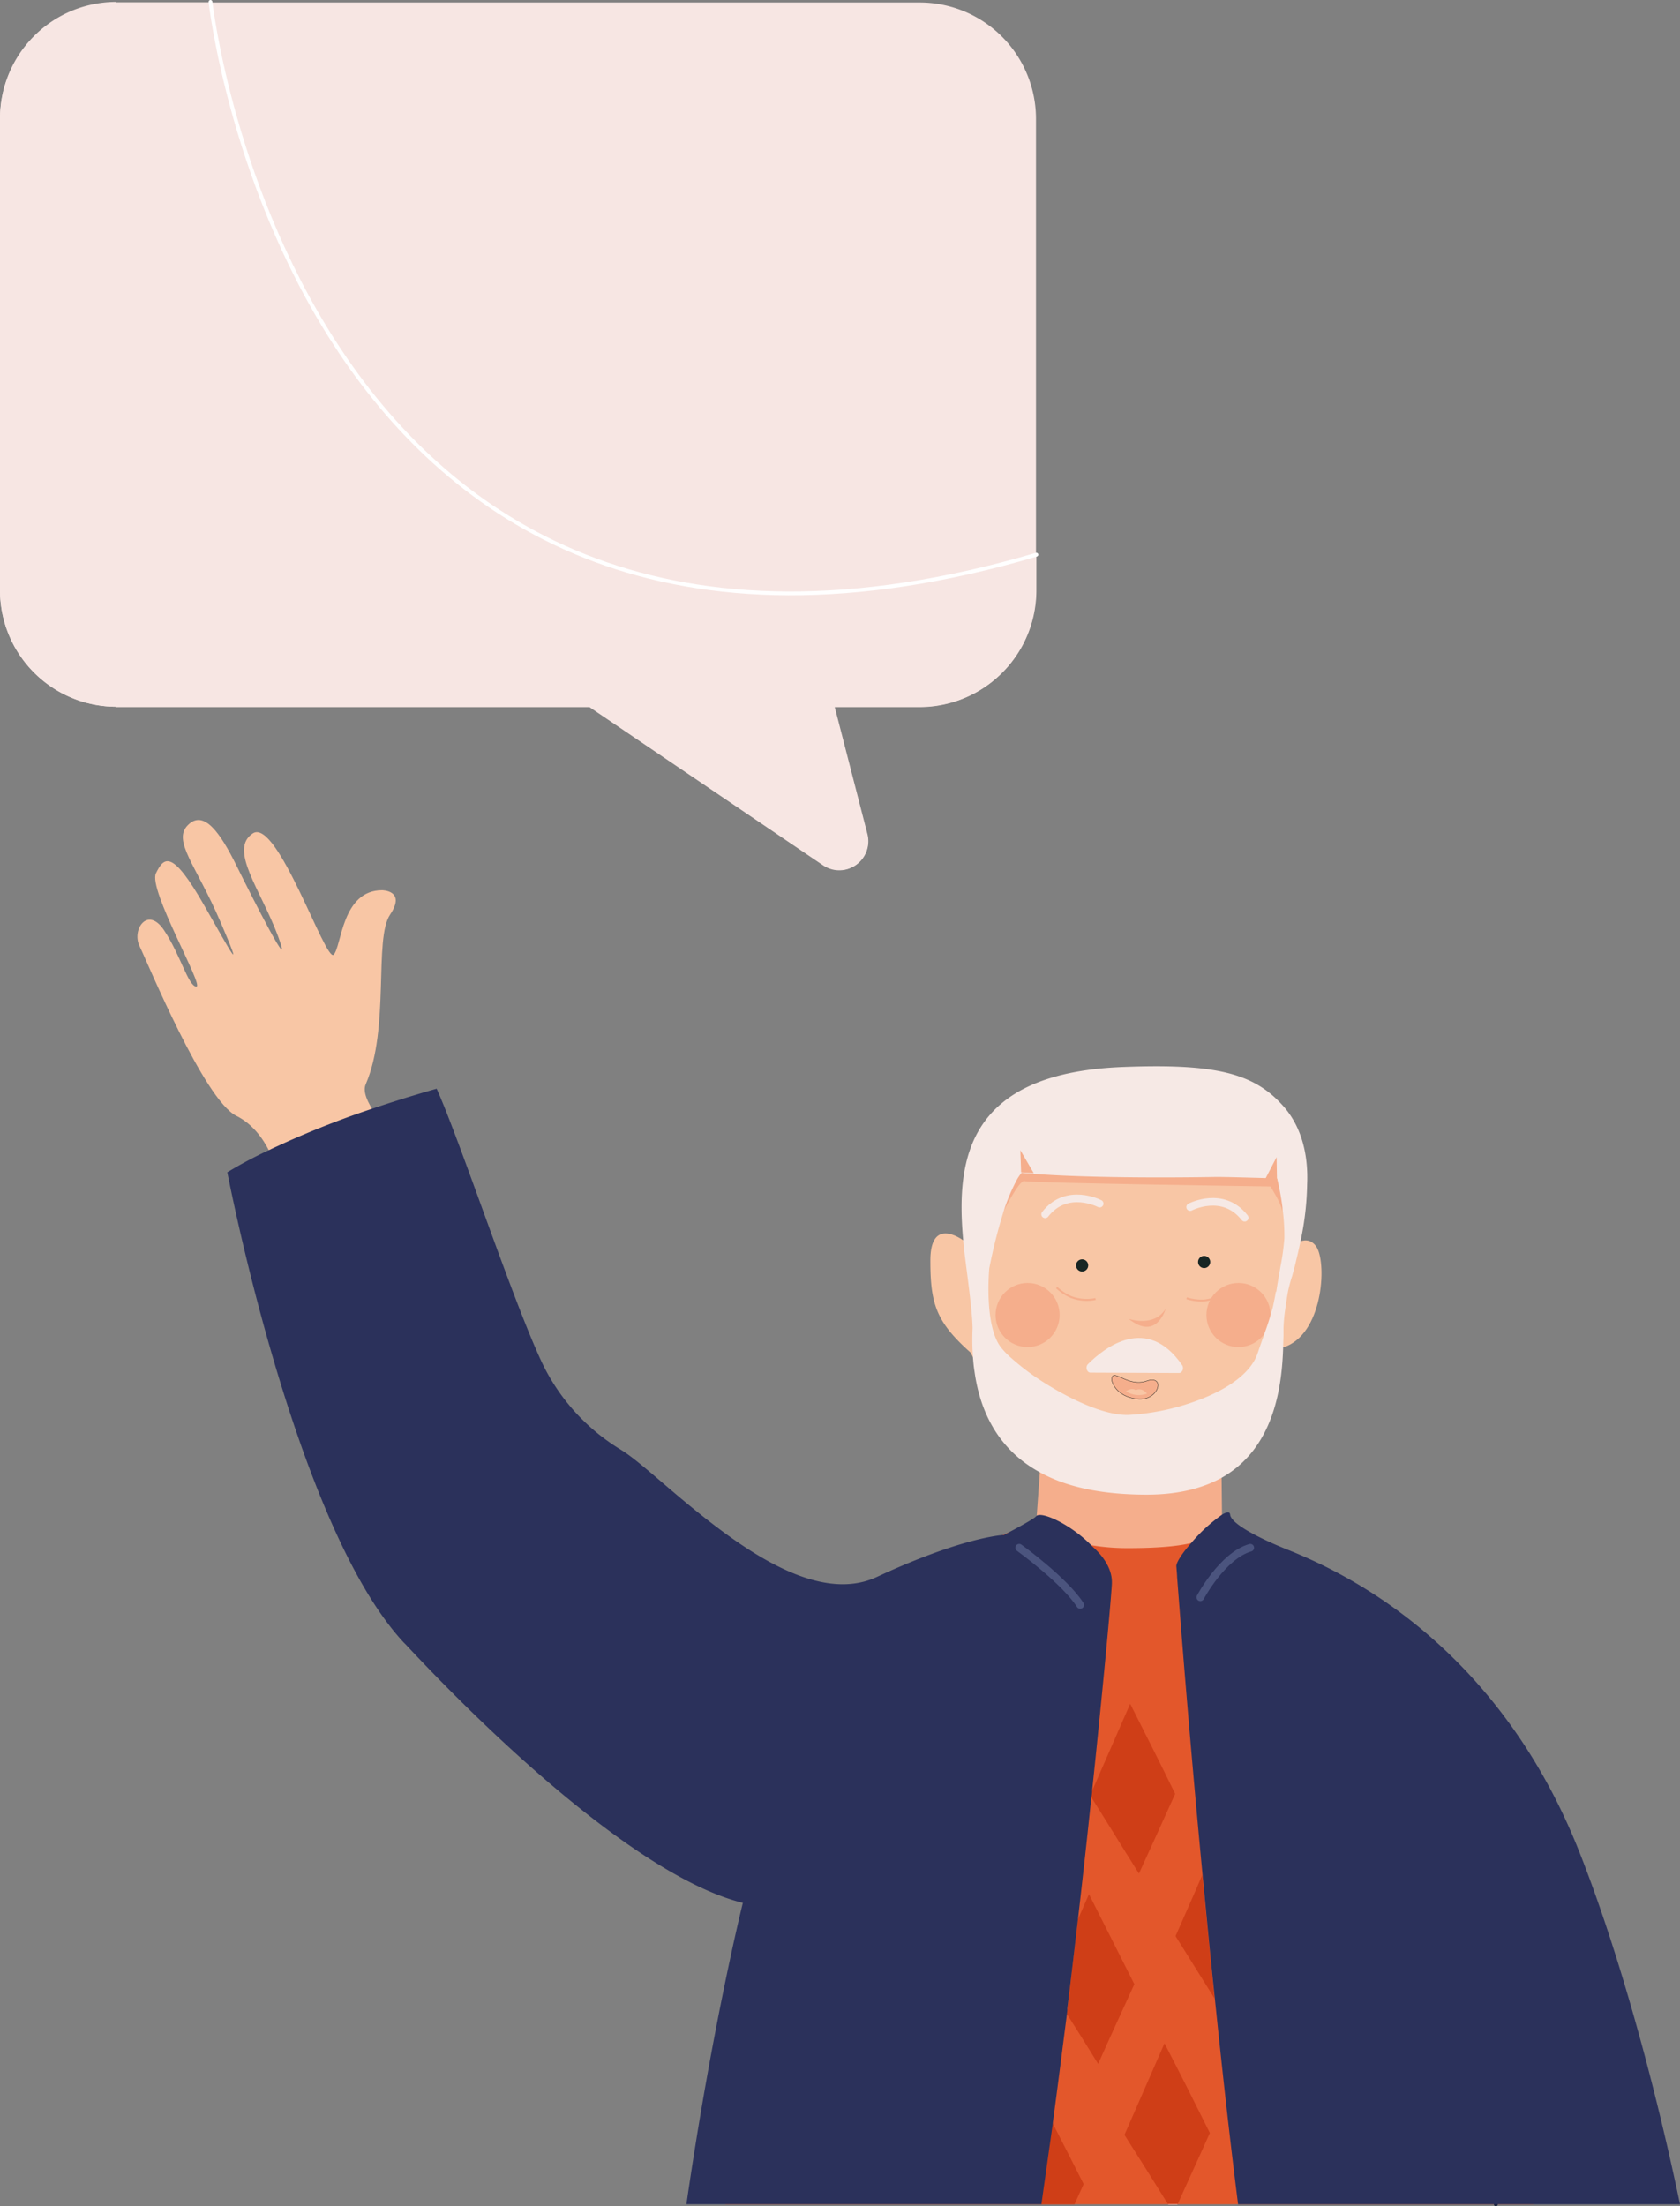 <svg id="Calque_1" data-name="Calque 1" xmlns="http://www.w3.org/2000/svg" viewBox="0 0 440.6 578.3"><rect x="0" y="0" width="440.6" height="578.3" fill="#808080" stroke="none"/><defs><style>.cls-1{fill:#f8c6a5;}.cls-2,.cls-7{fill:#f5ae8c;}.cls-3{fill:#e3572b;}.cls-4{fill:#182624;}.cls-10,.cls-12,.cls-14,.cls-15,.cls-5,.cls-6{fill:none;}.cls-5{stroke:#f6e9e5;}.cls-10,.cls-12,.cls-15,.cls-5{stroke-linecap:round;}.cls-10,.cls-12,.cls-15,.cls-5,.cls-6,.cls-7{stroke-miterlimit:10;}.cls-12,.cls-5{stroke-width:2px;}.cls-6{stroke:#f5ae8c;stroke-width:0.5px;}.cls-7{stroke:#1d1e1c;stroke-width:0.1px;}.cls-8{fill:#f6e9e5;}.cls-9{fill:#cf3e17;}.cls-10{stroke:#19213c;}.cls-11{fill:#2b315b;}.cls-12{stroke:#4b547e;}.cls-13{fill:#f7e6e3;}.cls-15{stroke:#fff;}</style></defs><path class="cls-1" d="M75.77,309.65s-2.4-11.2-10.9-15.4-23.3-40.2-25.4-44.5,2.1-10.6,6.4-4.2,6.4,14.8,8.5,14.8-12.7-25.4-10.6-29.7,4.2-6.4,12.7,8.5c7.2,12.6,10.6,19.1,4.2,4.2S48,222.15,52.17,218s8.5,2.1,12.7,10.6,15.4,30.6,10.9,18.5-13-22.7-6.6-26.9,19.1,33.9,21.2,31.8,2.1-16.9,12.7-16.9c0,0,6.4,0,2.1,6.4s0,29.7-6.4,44.5c-1.7,3.9,5.9,11.8,5.9,11.8Z" transform="translate(-2.87 -1.75)"/><g id="COU"><path class="cls-2" d="M277.57,359.85l-3.5,48.9s20.5,17.6,49.4.8l-.4-36.7C323.17,373,288.67,340.55,277.57,359.85Z" transform="translate(-2.87 -1.75)"/></g><path class="cls-3" d="M405,579.55H193.07c2.9-53.1,12.5-111.9,38.5-147.5,9.17-12.62,20.47-22.42,34.11-27.87h0l.57-.23a.1.1,0,0,0,.1-.1l1-.36c1.87-.68,3.75-1.33,5.71-1.84l.1-.1c.5-.1.9-.2,1.3-.3h.14c4.3-.39,5.14,3.79,14.39,5.52l.47.09a57.89,57.89,0,0,0,9.3.7c7.7,0,12.7-.5,15.9-1.2l.58-.13h0c5.82-1.4,6-3.27,8-3.27h.13a10.28,10.28,0,0,1,3.67,1C381.87,424.25,399.87,507.25,405,579.55Z" transform="translate(-2.87 -1.75)"/><path class="cls-1" d="M342.27,330.25s-1.3-22.9-5.9-29.5c-17.2-24.7-74.1-29.1-79,22.2,0,0-.9-4.7-1.5,4.2,0,0-9.1-7.2-9,5.2,0,11.3,1.6,16,10.6,24,0,0,14.9,33.2,50.6,31.4,13.6-.7,24.2-14.5,29.1-27.7h0A98.68,98.68,0,0,0,342.27,330.25Z" transform="translate(-2.87 -1.75)"/><path class="cls-1" d="M340.57,329.35s4.5-4.8,7.4-1,2.1,22-7.5,26.2C330.77,358.55,340.57,329.35,340.57,329.35Z" transform="translate(-2.87 -1.75)"/><circle class="cls-2" cx="269.5" cy="344.7" r="8.4"/><circle class="cls-2" cx="324.8" cy="344.7" r="8.4"/><circle class="cls-4" cx="283.8" cy="331.7" r="1.6"/><circle class="cls-4" cx="315.8" cy="330.8" r="1.6"/><path class="cls-2" d="M298.87,347.45s6.8,2.4,9.8-2.8C308.57,344.65,306.37,353.45,298.87,347.45Z" transform="translate(-2.87 -1.75)"/><path class="cls-5" d="M291.27,317.25s-8.6-4.5-14.3,2.8" transform="translate(-2.87 -1.75)"/><path class="cls-5" d="M315,318.15s8.6-4.5,14.3,2.8" transform="translate(-2.87 -1.75)"/><path class="cls-3" d="M327.27,403.85Z" transform="translate(-2.87 -1.75)"/><path class="cls-6" d="M280,339.25a13,13,0,0,0,3.8,2.5,11.52,11.52,0,0,0,6.4.5" transform="translate(-2.87 -1.75)"/><path class="cls-6" d="M314.07,342.05a12.79,12.79,0,0,0,4.5.6,11.91,11.91,0,0,0,6-2.3" transform="translate(-2.87 -1.75)"/><path class="cls-7" d="M294.47,363.65s.8,4.1,6.6,4.8,7.6-6.5,2.5-4.7S294.27,359.75,294.47,363.65Z" transform="translate(-2.87 -1.75)"/><path class="cls-8" d="M288.17,359.35c4.4-4.4,15.5-13.1,24.7.2.6.8.1,2.1-.8,2.1l-23.2-.1C287.87,361.55,287.47,360.05,288.17,359.35Z" transform="translate(-2.87 -1.75)"/><path class="cls-1" d="M298.17,366.45s1.4-1.1,2.6-.3c0,0,1.4-.9,2.9.9A6.18,6.18,0,0,1,298.17,366.45Z" transform="translate(-2.87 -1.75)"/><path class="cls-9" d="M320.17,560.85c-2.79,6.27-5.67,12.43-8.45,18.7l-.05.1h-2.4l-.06-.1c-3.78-6.07-7.56-12.13-11.44-18.2l10.5-24C312.27,545.05,316.27,553,320.17,560.85Z" transform="translate(-2.87 -1.75)"/><path class="cls-9" d="M285.57,504.85c1-2.2,1.9-4.4,2.9-6.6,4,7.9,7.9,15.7,11.9,23.6-3.2,7-6.4,13.9-9.5,20.9-2.7-4.4-5.4-8.7-8.2-13.1Z" transform="translate(-2.87 -1.75)"/><path class="cls-9" d="M287.07,574.25c-.8,1.8-1.6,3.5-2.4,5.3h-8.8l3-21.4.08.15C281.72,563.65,284.39,569,287.07,574.25Z" transform="translate(-2.87 -1.75)"/><path class="cls-9" d="M321.37,525.55c-3.4-5.4-6.8-10.9-10.2-16.3,2.3-5.3,4.7-10.6,7-16Z" transform="translate(-2.87 -1.75)"/><path class="cls-9" d="M299.27,448.35l-10.5,24c4.3,6.8,8.5,13.7,12.8,20.5,3.2-7,6.4-14,9.5-20.9C307.27,464.15,303.27,456.25,299.27,448.35Z" transform="translate(-2.87 -1.75)"/><path class="cls-10" d="M395.17,579.55a646.93,646.93,0,0,0-17.8-81.4" transform="translate(-2.87 -1.75)"/><path class="cls-2" d="M265.67,320.05s4.5-9.2,5.9-8.7,64.5,1.4,64.5,1.4,2.9,4.6,3,6.2,1.6-12.7,1.6-12.7l-73.5,1.1Z" transform="translate(-2.87 -1.75)"/><path class="cls-8" d="M339.57,291.85c-7.7-8.8-17.8-11.4-42.6-10.4-40.4,1.7-43.4,24.1-41.5,45.3,0,0,0,.08,0,.12.4,4.16,1,8.27,1.47,12.16s.92,7.62,1,10.92a62.29,62.29,0,0,0,.1,7.5c0,.05,0,.09,0,.14.1,1.25.2,2.4.39,3.56,1.5,11,6.5,20.7,17.1,26.5a0,0,0,0,1,0,0c6.8,3.79,16,5.89,28.09,5.89,8.29,0,14.68-1.7,19.58-4.39h0c13.9-7.8,15.9-24,16.2-34.5,0-.93.06-1.85.08-2.69,0-.24,0-.48,0-.71v-1.4a45.86,45.86,0,0,1,.5-5.2c.3-2.1.6-4.2.9-5.3a32.91,32.91,0,0,1,.9-3.2c.06-.23.12-.47.19-.71.26-1,.57-2.06.81-3.19.4-1.6.8-3.4,1.2-5.3a76.07,76.07,0,0,0,1.7-14.8C346,304.75,344.37,297.35,339.57,291.85Zm-.9,42c-.4,2.4-.8,4.5-1.1,6.6,0-.2,0-.1-.1-.1-.2,1.3-.5,2.7-.8,4.1l-.6,2.1c-.4,1.35-.8,2.55-1.1,3.41s-.5,1.39-.5,1.39v.1q-.9,2.4-1.8,5.1c-1.8,5.2-7.8,9.2-14.7,11.9h0a61.44,61.44,0,0,1-19.09,4.19c-6,.2-14.5-3.7-21.6-8.1l0,0a65.63,65.63,0,0,1-9.27-6.88,21,21,0,0,1-2.6-2.7c-4.5-5.7-3.1-20.4-3.1-20.7a137.12,137.12,0,0,1,3.5-14.1,49.22,49.22,0,0,1,3.51-8.72,11.45,11.45,0,0,1,1.49-2.28l3.3.3c14.9,1.1,36.5,1,47.8.8,2.8,0,9.4.2,13.2.3,1.6.1,2.7.1,2.7.1s.1.2.1.4a69,69,0,0,1,1.4,8v.1a56.33,56.33,0,0,1,.4,7.1A61.66,61.66,0,0,1,338.67,333.85Z" transform="translate(-2.87 -1.75)"/><polygon class="cls-2" points="271.1 307.5 267.6 301.5 267.8 307.3 271.1 307.5"/><polygon class="cls-2" points="331.6 309.5 334.8 303.3 334.9 309.1 331.6 309.5"/><path class="cls-11" d="M294.47,416.61v.24c-.1,2.79-2,24.11-5.18,54.31,0,.06,0,.13,0,.19a7.52,7.52,0,0,1-.2,1.48v0c-1,9.8-2.2,20.6-3.5,31.9-.9,7.6-1.8,15.5-2.8,23.5v.4c0,.3-.1.7-.1,1-1.2,9.3-2.4,18.9-3.7,28.5,0,.05,0,.1,0,.15l-3,21.25h-93.1c6.8-47,14.8-79,14.8-79-25.6-6.3-62.9-40.4-88.4-67.7l-.6-.6c-28.6-30.8-46.2-123.2-46.2-123.2a112.31,112.31,0,0,1,10.9-5.8,240.74,240.74,0,0,1,27.2-10.9c9.8-3.3,16.8-5.2,16.8-5.2,6.1,13.6,19.4,53.9,27.2,70.9a53.74,53.74,0,0,0,20.9,23.6c.1.1.2.1.3.2,3.5,2.1,9.1,7.2,15.9,12.9,14.9,12.4,35.3,27.7,51.1,20.4,20.12-9.36,30.6-10.76,32.91-11h0l.47,0a.1.1,0,0,0,.1-.1l1.09-.56c2.27-1.2,6.8-3.66,7.21-4.24a.61.61,0,0,1,.19-.17c1.66-1.08,9.07,2.44,14.24,7.68l.37.39C292.46,409.84,294.55,413.22,294.47,416.61Z" transform="translate(-2.87 -1.75)"/><path class="cls-11" d="M443.47,579.55H327.57c-2.3-18.2-4.3-36.5-6.1-54-1.2-11.1-2.2-22-3.2-32.2-1.85-19.4-3.35-36.75-4.48-50.36s-1.87-23.49-2.22-27.94a1.64,1.64,0,0,0,0-.23c-.09-1.46-.18-2.27-.18-2.37-.2-.9,1.4-3.4,3.6-5.9l.28-.33h0a42.59,42.59,0,0,1,8.09-7.43l.22-.14c1.1-.6,1.8-.7,1.9.1.3,3.1,11.9,8,15.8,9.5.4.2.8.3,1.2.5a129.72,129.72,0,0,1,36.95,23.31c13.55,12.14,27.1,29.29,36.95,53.39C426.07,509.45,436,543.85,443.47,579.55Z" transform="translate(-2.87 -1.75)"/><path class="cls-12" d="M270.17,407.45s11.9,8.6,16,15" transform="translate(-2.87 -1.75)"/><path class="cls-12" d="M317.67,420.45s5.8-10.9,13.1-13" transform="translate(-2.87 -1.75)"/><path class="cls-13" d="M33.37,2.25a30.51,30.51,0,0,0-30.5,30.6v123.5A30.58,30.58,0,0,0,33.37,187h124.2l61.3,41.5a7.53,7.53,0,0,0,11.5-8.1l-8.6-33.4h22.4a30.51,30.51,0,0,0,30.5-30.6v-9.2a163.17,163.17,0,0,1-54.4,9.4c-87,0-158-68.3-162.2-154.2H33.37Z" transform="translate(-2.87 -1.75)"/><rect class="cls-14" y="0.3" width="271.8" height="227.9"/><path class="cls-13" d="M33.37,187a30.51,30.51,0,0,1-30.5-30.6V33a30.58,30.58,0,0,1,30.5-30.6h210.7A30.51,30.51,0,0,1,274.57,33v123.5a30.58,30.58,0,0,1-30.5,30.6h-22.4l8.6,33.4a7.53,7.53,0,0,1-11.5,8.1l-61.3-41.5H33.37Z" transform="translate(-2.87 -1.75)"/><path class="cls-15" d="M58.07,2.25s22.5,201.9,216.6,144.9" transform="translate(-2.87 -1.75)"/><path class="cls-13" d="M311.72,579.55l-.05.1h-2.4l-.06-.1Z" transform="translate(-2.87 -1.75)"/></svg>